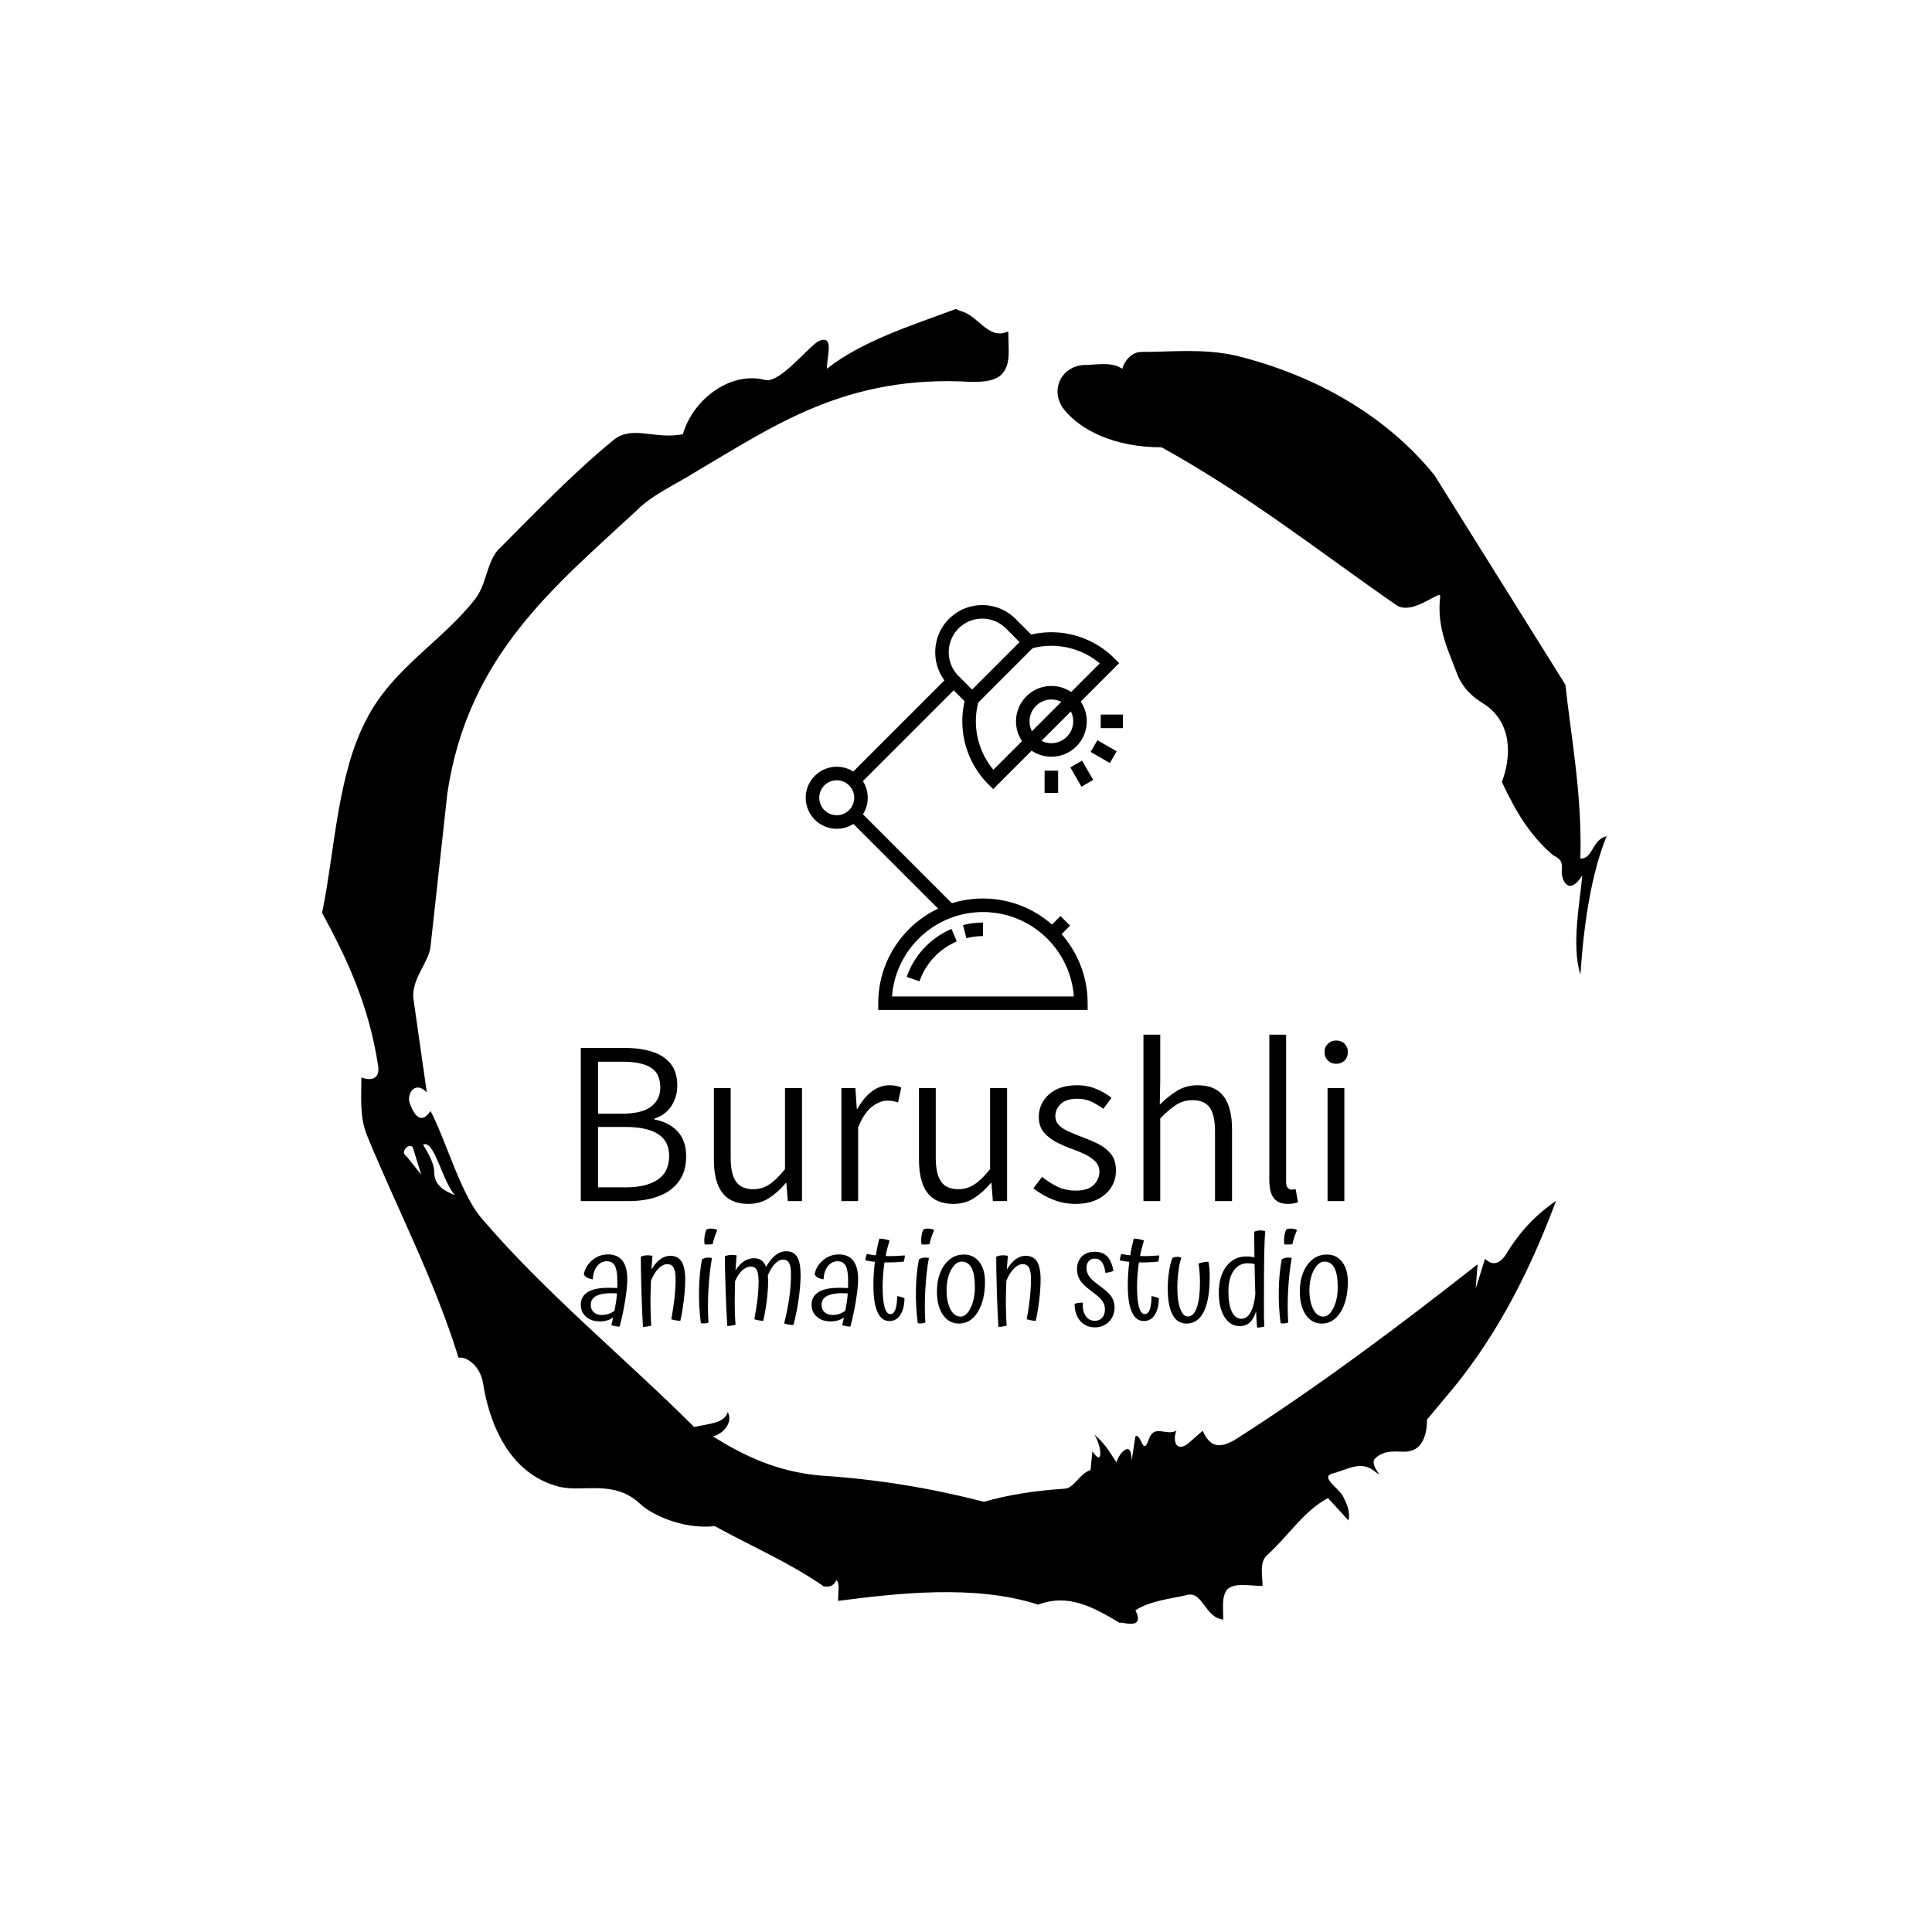 <svg xmlns="http://www.w3.org/2000/svg" version="1.1" xmlns:xlink="http://www.w3.org/1999/xlink" xmlns:svgjs="http://svgjs.dev/svgjs" width="1500" height="1500" viewBox="0 0 1500 1500"><rect width="1500" height="1500" fill="#ffffff"></rect><g transform="matrix(0.667,0,0,0.667,248.442,189.333)"><svg viewBox="0 0 321 360" data-background-color="#ffffff" preserveAspectRatio="xMidYMid meet" height="1682" width="1500" xmlns="http://www.w3.org/2000/svg" xmlns:xlink="http://www.w3.org/1999/xlink"><g id="tight-bounds" transform="matrix(1,0,0,1,0.5,0)"><svg viewBox="0 0 320 360" height="360" width="320"><g><svg></svg></g><g><svg viewBox="0 0 320 360" height="360" width="320"><g><path transform="translate(-74.993,-51.79) scale(4.658,4.658)" d="M20.6 59.9l0.8 1-0.4-1.3c-0.1-0.6-0.8 0.1-0.4 0.3M21.5 59.3c0.3 0.5 0.6 1 0.6 1.5 0 0.7 0.6 1 1.1 1.2-0.7-0.8-1.1-3-1.7-2.7M59.9 16.9c1.7 0 3.3-0.2 5.1 0.2 4.4 1.1 8.1 3.3 10.6 6.4l7 11.2c0.3 2.8 0.9 5.9 0.8 9.3 0.7 0 0.6-1 1.4-1.2-0.8 2-1.2 4.5-1.4 7.4-0.5-1.6 0-4 0.1-5.3-0.7 1.1-1.1 0.3-1.1-0.2 0.1-0.8-0.3-0.7-0.6-1-1.1-1-1.8-2.1-2.6-3.8 0.5-1.3 0.6-3.2-1-4.2-0.5-0.3-1.1-0.8-1.4-1.6-0.4-1.1-1.1-2.4-0.9-4.1 0.1-0.5-1.5 1.1-2.4 0.4-3.9-2.7-7.8-5.8-12.5-8.4-2.5 0-4.3-0.9-5.2-2-0.8-1-0.2-2.3 1-2.4 0.7 0 1.5-0.2 2.1 0.2 0.1-0.4 0.5-0.9 1-0.9M50 14.6l0.2 0.1c1 0.2 1.5 1.6 2.6 1.1 0 0.7 0.1 1.4-0.1 1.9-0.3 0.8-1.2 0.8-1.9 0.8-6.7-0.4-10.6 2.4-14.7 4.8-1.1 0.7-2.3 1.2-3.2 2.1-4.3 4-9 7.7-10.1 15.1l-0.9 8.2c-0.1 0.9-1.1 1.8-0.9 2.9l0.7 4.9c-0.7-0.7-1.1 0.2-0.9 0.6 0.1 0.3 0.5 1.3 1.1 0.4 0.8 1.5 1.6 4.4 2.7 5.7 3.4 4 7.8 7.6 11.4 11.2 0.9-0.2 1.6-0.2 1.8-0.8 0.3 0.6-0.3 1.2-0.8 1.3 1.6 1 3.4 1.9 5.8 2.1 3.1 0.2 6 0.7 8.7 1.4 1.4-0.4 2.8-0.6 4.3-0.7 0.5 0 0.8-0.8 1.4-1l0.1-1c0.6 0.9 0.5-0.3 0.1-0.9 0.7 0.6 0.9 1.1 1.2 1.5 0-0.3 0.8-1.4 0.8-0.1l0.2-1.3c0.3-0.2 0.4 1.1 0.7 0.2 0.3-0.9 0.9-0.2 1.5-0.5-0.2 0.4-0.1 1.2 0.6 0.7l0.8-0.7c0.5 1.2 1.3 0.7 1.7 0.5 4.4-2.8 8.8-6.1 13-9.4l-0.1 1.3 0.5-1.6c0.5 0.5 0.9 0.1 1.1-0.2 0.6-1 1.4-2 2.7-2.9-1.6 4.3-3.5 7.7-5.9 10.5l-1 1.2c0 0.7-0.2 1.6-1 1.7-0.4 0.1-1.2-0.2-1.8 0.4-0.3 0.4 0.7 1.2-0.1 0.6-0.7-0.5-1.4 0-2.2 0.2-0.6 0.2 0.4 0.8 0.6 1.2 0.2 0.4 0.4 0.8 0.3 1.3l-1.1-1.2c-1.3 0.7-2.1 2-3.2 3-0.5 0.4-0.3 1.1-0.3 1.7-0.7 0-1.5-0.2-1.9 0.2-0.3 0.4-0.2 1-0.2 1.6-1-0.1-1.1-1.6-2-1.3-0.9 0.2-1.9 0.3-2.7 0.8 0.6 1.2-1 0.5-0.8 0.7-1.5-0.9-2.8-1.6-4.4-1-3.4-1.1-7.6-0.6-10.7-0.2 0-0.5 0.1-1-0.1-1.1-0.2 0.5-0.8 0.3-0.7 0.3-1.9-1.3-3.8-2.1-5.8-3.2-1.8 0.2-3.5-0.7-4-1.2-1.4-1.3-3-0.6-4.3-0.9-2.8-0.7-3.8-3.6-4.1-5.6-0.2-1-1-1.4-1.3-1.3-1.3-4.2-3.3-8-4.9-11.9-0.4-1-0.3-2-0.3-3.1 0.5 0.2 1 0.1 0.9-0.6-0.5-3.3-1.7-5.8-3-8.2 0.7-3.4 0.8-7.4 2.4-10.4 1.4-2.7 4-4.1 5.8-6.4 0.6-0.8 0.6-1.9 1.2-2.6 2-2 4-4.1 6.2-5.9 1-0.8 2.2 0 3.7-0.3 0.5-1.8 2.5-3.4 4.4-2.9 0.8 0.2 2.4-1.9 2.9-2.1 0.8-0.3 0.4 0.8 0.4 1.5 1.9-1.5 4.5-2.3 6.9-3.2" fill="#000000" fill-rule="nonzero" stroke="none" stroke-width="1" stroke-linecap="butt" stroke-linejoin="miter" stroke-miterlimit="10" stroke-dasharray="" stroke-dashoffset="0" font-family="none" font-weight="none" font-size="none" text-anchor="none" style="mix-blend-mode: normal" data-fill-palette-color="tertiary"></path></g><g transform="matrix(1,0,0,1,64.44,90)"><svg viewBox="0 0 191.12 180" height="180" width="191.12"><g><svg viewBox="0 0 191.12 180" height="180" width="191.12"><g><svg viewBox="0 0 192 180.829" height="180" width="191.12"><g transform="matrix(1,0,0,1,0,107.509)"><svg viewBox="0 0 192 73.32" height="73.32" width="192"><g id="textblocktransform"><svg viewBox="0 0 192 73.32" height="73.32" width="192" id="textblock"><g><svg viewBox="0 0 192 42.356" height="42.356" width="192"><g transform="matrix(1,0,0,1,0,0)"><svg width="192" viewBox="4.6 -35.7 164.53 36.3" height="42.356" data-palette-color="#ff2149"><path d="M14.85 0L4.6 0 4.6-32.85 14.1-32.85Q17.45-32.85 19.98-32.02 22.5-31.2 23.9-29.43 25.3-27.65 25.3-24.8L25.3-24.8Q25.3-22.35 24.03-20.4 22.75-18.45 20.4-17.7L20.4-17.7 20.4-17.5Q23.45-16.95 25.33-14.98 27.2-13 27.2-9.6L27.2-9.6Q27.2-6.4 25.65-4.25 24.1-2.1 21.3-1.05 18.5 0 14.85 0L14.85 0ZM8.3-15.9L8.3-2.95 14.25-2.95Q18.65-2.95 21.1-4.6 23.55-6.25 23.55-9.7L23.55-9.7Q23.55-12.9 21.15-14.4 18.75-15.9 14.25-15.9L14.25-15.9 8.3-15.9ZM8.3-29.9L8.3-18.75 13.35-18.75Q17.75-18.75 19.7-20.28 21.65-21.8 21.65-24.35L21.65-24.35Q21.65-27.4 19.6-28.65 17.55-29.9 13.55-29.9L13.55-29.9 8.3-29.9ZM40.5 0.6L40.5 0.6Q36.75 0.6 34.95-1.8 33.15-4.2 33.15-8.85L33.15-8.85 33.15-24.25 36.75-24.25 36.75-9.3Q36.75-5.8 37.9-4.17 39.05-2.55 41.6-2.55L41.6-2.55Q43.5-2.55 45.05-3.58 46.6-4.6 48.4-6.85L48.4-6.85 48.4-24.25 52.05-24.25 52.05 0 49 0 48.7-3.85 48.55-3.85Q46.85-1.85 44.95-0.63 43.05 0.6 40.5 0.6ZM64.09 0L60.5 0 60.5-24.25 63.5-24.25 63.8-19.8 63.95-19.8Q65.2-22.1 66.97-23.48 68.75-24.85 70.84-24.85L70.84-24.85Q71.59-24.85 72.2-24.73 72.8-24.6 73.34-24.35L73.34-24.35 72.65-21.15Q72.05-21.35 71.57-21.45 71.09-21.55 70.34-21.55L70.34-21.55Q68.8-21.55 67.09-20.28 65.4-19 64.09-15.8L64.09-15.8 64.09 0ZM84.49 0.6L84.49 0.6Q80.74 0.6 78.94-1.8 77.14-4.2 77.14-8.85L77.14-8.85 77.14-24.25 80.74-24.25 80.74-9.3Q80.74-5.8 81.89-4.17 83.04-2.55 85.59-2.55L85.59-2.55Q87.49-2.55 89.04-3.58 90.59-4.6 92.39-6.85L92.39-6.85 92.39-24.25 96.04-24.25 96.04 0 92.99 0 92.69-3.85 92.54-3.85Q90.84-1.85 88.94-0.63 87.04 0.6 84.49 0.6ZM110.69 0.6L110.69 0.6Q108.09 0.6 105.74-0.38 103.39-1.35 101.69-2.75L101.69-2.75 103.54-5.2Q105.09-3.95 106.82-3.1 108.54-2.25 110.84-2.25L110.84-2.25Q113.34-2.25 114.59-3.45 115.84-4.65 115.84-6.3L115.84-6.3Q115.84-7.6 114.99-8.47 114.14-9.35 112.87-9.98 111.59-10.6 110.19-11.1L110.19-11.1Q108.49-11.7 106.79-12.55 105.09-13.4 103.97-14.7 102.84-16 102.84-18.05L102.84-18.05Q102.84-20.9 105.02-22.88 107.19-24.85 111.09-24.85L111.09-24.85Q113.29-24.85 115.19-24.05 117.09-23.25 118.44-22.15L118.44-22.15 116.69-19.8Q115.44-20.7 114.12-21.33 112.79-21.95 111.09-21.95L111.09-21.95Q108.69-21.95 107.54-20.83 106.39-19.7 106.39-18.25L106.39-18.25Q106.39-17.05 107.17-16.28 107.94-15.5 109.19-14.95 110.44-14.4 111.84-13.85L111.84-13.85Q113.64-13.2 115.37-12.38 117.09-11.55 118.24-10.2 119.39-8.85 119.39-6.5L119.39-6.5Q119.39-4.6 118.39-2.98 117.39-1.35 115.44-0.38 113.49 0.6 110.69 0.6ZM128.89 0L125.29 0 125.29-35.7 128.89-35.7 128.89-25.8 128.79-20.7Q130.54-22.45 132.49-23.65 134.44-24.85 136.89-24.85L136.89-24.85Q140.74-24.85 142.51-22.45 144.29-20.05 144.29-15.4L144.29-15.4 144.29 0 140.64 0 140.64-14.95Q140.64-18.45 139.51-20.05 138.39-21.65 135.84-21.65L135.84-21.65Q133.89-21.65 132.36-20.68 130.84-19.7 128.89-17.75L128.89-17.75 128.89 0ZM156.24 0.6L156.24 0.6Q154.84 0.6 153.96 0.03 153.09-0.55 152.69-1.68 152.29-2.8 152.29-4.45L152.29-4.45 152.29-35.7 155.89-35.7 155.89-4.15Q155.89-3.25 156.24-2.85 156.59-2.45 157.04-2.45L157.04-2.45Q157.19-2.45 157.39-2.48 157.59-2.5 157.94-2.55L157.94-2.55 158.44 0.25Q158.04 0.4 157.51 0.5 156.99 0.6 156.24 0.6ZM168.38 0L164.78 0 164.78-24.25 168.38-24.25 168.38 0ZM166.63-29.45L166.63-29.45Q165.58-29.45 164.86-30.15 164.13-30.85 164.13-32L164.13-32Q164.13-33.05 164.86-33.75 165.58-34.45 166.63-34.45L166.63-34.45Q167.73-34.45 168.43-33.75 169.13-33.05 169.13-32L169.13-32Q169.13-30.85 168.43-30.15 167.73-29.45 166.63-29.45Z" opacity="1" transform="matrix(1,0,0,1,0,0)" fill="#000000" class="wordmark-text-0" data-fill-palette-color="primary" id="text-0"></path></svg></g></svg></g><g transform="matrix(1,0,0,1,0,48.536)"><svg viewBox="0 0 192 24.784" height="24.784" width="192"><g transform="matrix(1,0,0,1,0,0)"><svg width="192" viewBox="1.35 -37.069 303.41 39.169" height="24.784" data-palette-color="#ff2149"><path d="M19.75-17.05L19.75-17.05Q19.75-13.75 18.85-8.3 17.95-2.85 16.7 1.7L16.7 1.7Q15.95 1.7 15.1 1.55 14.25 1.4 13.45 1.15L13.45 1.15Q13.5 0.95 13.55 0.68 13.6 0.4 13.75-0.05L13.75-0.05Q13.9-0.85 14-1.23 14.1-1.6 14.15-1.9L14.15-1.9Q13.1-1.15 11.78-0.75 10.45-0.35 8.95-0.35L8.95-0.35Q5.55-0.35 3.45-2.18 1.35-4 1.35-7L1.35-7Q1.35-10.25 4.1-11.95 6.85-13.65 12.2-13.65L12.2-13.65Q13-13.65 13.75-13.63 14.5-13.6 15.75-13.55L15.75-13.55Q15.8-14.05 15.8-14.65 15.8-15.25 15.8-16.55L15.8-16.55Q15.8-20.55 14.83-22.35 13.85-24.15 11.6-24.15L11.6-24.15Q9.3-24.15 7.75-22.13 6.2-20.1 6.1-17L6.1-17Q4.7-17.2 3.85-17.68 3-18.15 2.55-18.95L2.55-18.95Q3.15-22.25 5.88-24.55 8.6-26.85 12.1-26.85L12.1-26.85Q15.9-26.85 17.82-24.38 19.75-21.9 19.75-17.05ZM5.3-6.9L5.3-6.9Q5.3-5.05 6.5-3.98 7.7-2.9 9.65-2.9L9.65-2.9Q11.05-2.9 12.33-3.33 13.6-3.75 14.7-4.6L14.7-4.6Q15.1-6.65 15.33-8.25 15.55-9.85 15.65-11.45L15.65-11.45Q10.5-11.75 7.9-10.63 5.3-9.5 5.3-6.9ZM28.9-8.35L28.9-8.35Q28.9-6 29-3.03 29.1-0.05 29.25 1.3L29.25 1.3Q28.6 1.5 27.7 1.65 26.8 1.8 25.95 1.8L25.95 1.8Q25.6-3.45 25.35-11.8 25.1-20.15 25.1-25.95L25.1-25.95Q25.6-26.2 26.3-26.35 27-26.5 27.75-26.5L27.75-26.5Q28.25-26.5 28.72-26.45 29.2-26.4 29.7-26.3L29.7-26.3Q29.6-25.4 29.47-23.43 29.35-21.45 29.3-20.85L29.3-20.85Q30.95-23.6 32.8-24.95 34.65-26.3 36.7-26.3L36.7-26.3Q39.8-26.3 41.22-24.03 42.65-21.75 42.65-16.9L42.65-16.9Q42.65-13 42.02-8.15 41.4-3.3 40.7-0.55L40.7-0.55Q39.9-0.6 38.92-0.78 37.95-0.95 37.15-1.2L37.15-1.2Q38.05-6.1 38.45-9.9 38.85-13.7 38.85-17.05L38.85-17.05Q38.85-20.2 38.07-21.6 37.3-23 35.55-23L35.55-23Q33.8-23 32.07-21.25 30.35-19.5 29.1-16.45L29.1-16.45Q29-12.85 28.95-11.2 28.9-9.55 28.9-8.35ZM53.15-37.05L53.15-37.05Q53.85-37 54.37-36.88 54.9-36.75 55.35-36.5L55.35-36.5Q54.85-35.4 54.32-33.88 53.8-32.35 53.5-30.9L53.5-30.9Q52.95-30.8 52.1-30.78 51.25-30.75 50.35-30.8L50.35-30.8Q50.25-31.25 50.22-31.63 50.2-32 50.2-32.4L50.2-32.4Q50.2-33.45 50.42-34.65 50.65-35.85 51.05-36.7L51.05-36.7Q51.6-36.95 52.05-37.02 52.5-37.1 53.15-37.05ZM49.3-24.9L49.3-24.9Q49.9-25.25 50.52-25.43 51.15-25.6 51.85-25.6L51.85-25.6Q52.25-25.6 52.57-25.55 52.9-25.5 53.25-25.4L53.25-25.4Q52.25-20.15 51.85-13.1 51.45-6.05 51.85 0.05L51.85 0.05Q51.5 0.25 50.95 0.35 50.4 0.45 49.85 0.45L49.85 0.45Q49.6 0.45 49.37 0.43 49.15 0.4 48.85 0.35L48.85 0.35Q48-6 48.12-12.78 48.25-19.55 49.3-24.9ZM62.24-8.35L62.24-8.35Q62.24-5.45 62.34-2.83 62.44-0.2 62.59 0.95L62.59 0.95Q61.94 1.15 61.04 1.3 60.14 1.45 59.29 1.45L59.29 1.45Q58.94-4.45 58.64-12.6 58.34-20.75 58.34-26.1L58.34-26.1Q58.84-26.35 59.54-26.5 60.24-26.65 60.99-26.65L60.99-26.65Q61.74-26.65 62.17-26.6 62.59-26.55 62.99-26.45L62.99-26.45Q62.94-25.95 62.82-24.48 62.69-23 62.54-20.55L62.54-20.55Q64.09-22.95 65.92-24.15 67.74-25.35 69.84-25.35L69.84-25.35Q71.64-25.35 72.82-24.5 73.99-23.65 74.64-21.9L74.64-21.9Q76.39-25 78.37-26.55 80.34-28.1 82.64-28.1L82.64-28.1Q85.59-28.1 86.94-25.85 88.29-23.6 88.29-18.75L88.29-18.75Q88.29-14.35 87.47-8.8 86.64-3.25 85.44 1.1L85.44 1.1Q84.54 1.05 83.52 0.88 82.49 0.7 81.79 0.45L81.79 0.45Q83.14-4.95 83.82-9.73 84.49-14.5 84.49-18.9L84.49-18.9Q84.49-22.05 83.77-23.43 83.04-24.8 81.39-24.8L81.39-24.8Q79.74-24.8 78.14-23.15 76.54-21.5 75.34-18.55L75.34-18.55Q75.39-17.7 75.42-17.13 75.44-16.55 75.44-16.05L75.44-16.05Q75.44-12.5 74.84-8 74.24-3.5 73.49-0.55L73.49-0.55Q72.74-0.6 71.77-0.78 70.79-0.95 69.99-1.2L69.99-1.2Q70.94-6.25 71.32-9.7 71.69-13.15 71.69-16.1L71.69-16.1Q71.69-19.3 70.97-20.68 70.24-22.05 68.59-22.05L68.59-22.05Q66.84-22.05 65.17-20.5 63.49-18.95 62.39-16.25L62.39-16.25Q62.34-14.25 62.29-12.18 62.24-10.1 62.24-8.35ZM111.04-17.05L111.04-17.05Q111.04-13.75 110.14-8.3 109.24-2.85 107.99 1.7L107.99 1.7Q107.24 1.7 106.39 1.55 105.54 1.4 104.74 1.15L104.74 1.15Q104.79 0.95 104.84 0.68 104.89 0.4 105.04-0.05L105.04-0.05Q105.19-0.85 105.29-1.23 105.39-1.6 105.44-1.9L105.44-1.9Q104.39-1.15 103.07-0.75 101.74-0.35 100.24-0.35L100.24-0.35Q96.84-0.35 94.74-2.18 92.64-4 92.64-7L92.64-7Q92.64-10.25 95.39-11.95 98.14-13.65 103.49-13.65L103.49-13.65Q104.29-13.65 105.04-13.63 105.79-13.6 107.04-13.55L107.04-13.55Q107.09-14.05 107.09-14.65 107.09-15.25 107.09-16.55L107.09-16.55Q107.09-20.55 106.12-22.35 105.14-24.15 102.89-24.15L102.89-24.15Q100.59-24.15 99.04-22.13 97.49-20.1 97.39-17L97.39-17Q95.99-17.2 95.14-17.68 94.29-18.15 93.84-18.95L93.84-18.95Q94.44-22.25 97.17-24.55 99.89-26.85 103.39-26.85L103.39-26.85Q107.19-26.85 109.12-24.38 111.04-21.9 111.04-17.05ZM96.59-6.9L96.59-6.9Q96.59-5.05 97.79-3.98 98.99-2.9 100.94-2.9L100.94-2.9Q102.34-2.9 103.62-3.33 104.89-3.75 105.99-4.6L105.99-4.6Q106.39-6.65 106.62-8.25 106.84-9.85 106.94-11.45L106.94-11.45Q101.79-11.75 99.19-10.63 96.59-9.5 96.59-6.9ZM126.49-10.35L126.49-10.35Q127.29-10.25 128.06-10.03 128.84-9.8 129.39-9.45L129.39-9.45Q129.29-5.25 127.71-2.88 126.14-0.5 123.44-0.5L123.44-0.5Q120.29-0.5 118.69-4.08 117.09-7.65 117.09-14.65L117.09-14.65Q117.09-16.95 117.24-19.25 117.39-21.55 117.69-23.95L117.69-23.95Q116.74-24 115.81-24.15 114.89-24.3 113.94-24.5L113.94-24.5Q113.99-25.2 114.14-25.85 114.29-26.5 114.54-27.05L114.54-27.05Q115.49-26.85 116.34-26.7 117.19-26.55 118.04-26.5L118.04-26.5Q118.24-27.8 118.56-29.33 118.89-30.85 119.44-33.1L119.44-33.1Q120.49-33.05 121.51-32.88 122.54-32.7 123.49-32.4L123.49-32.4Q122.99-30.75 122.59-29.2 122.19-27.65 121.94-26.2L121.94-26.2Q123.94-26.15 125.84-26.23 127.74-26.3 129.54-26.45L129.54-26.45Q129.54-25.95 129.41-25.33 129.29-24.7 129.09-24L129.09-24Q127.24-23.8 125.31-23.73 123.39-23.65 121.49-23.7L121.49-23.7Q121.14-21.35 120.94-18.9 120.74-16.45 120.74-14.1L120.74-14.1Q120.74-8.8 121.51-6.03 122.29-3.25 123.74-3.25L123.74-3.25Q125.09-3.25 125.76-4.98 126.44-6.7 126.49-10.35ZM138.94-37.05L138.94-37.05Q139.64-37 140.16-36.88 140.69-36.75 141.14-36.5L141.14-36.5Q140.64-35.4 140.11-33.88 139.59-32.35 139.29-30.9L139.29-30.9Q138.74-30.8 137.89-30.78 137.04-30.75 136.14-30.8L136.14-30.8Q136.04-31.25 136.01-31.63 135.99-32 135.99-32.4L135.99-32.4Q135.99-33.45 136.21-34.65 136.44-35.85 136.84-36.7L136.84-36.7Q137.39-36.95 137.84-37.02 138.29-37.1 138.94-37.05ZM135.09-24.9L135.09-24.9Q135.69-25.25 136.31-25.43 136.94-25.6 137.64-25.6L137.64-25.6Q138.04-25.6 138.36-25.55 138.69-25.5 139.04-25.4L139.04-25.4Q138.04-20.15 137.64-13.1 137.24-6.05 137.64 0.05L137.64 0.05Q137.29 0.25 136.74 0.35 136.19 0.45 135.64 0.45L135.64 0.45Q135.39 0.45 135.16 0.43 134.94 0.4 134.64 0.35L134.64 0.35Q133.79-6 133.91-12.78 134.04-19.55 135.09-24.9ZM142.23-12.1L142.23-12.1Q142.23-18.6 145.21-22.7 148.18-26.8 152.88-26.8L152.88-26.8Q156.73-26.8 158.98-23.88 161.23-20.95 161.23-16L161.23-16Q161.23-8.75 158.41-4.13 155.58 0.5 150.93 0.5L150.93 0.5Q146.93 0.5 144.58-2.98 142.23-6.45 142.23-12.1ZM157.23-13.9L157.23-13.9Q157.23-19 155.93-21.5 154.63-24 151.98-24L151.98-24Q149.58-24 147.81-20.7 146.03-17.4 146.03-12.6L146.03-12.6Q146.03-8.2 147.53-5.23 149.03-2.25 151.58-2.25L151.58-2.25Q153.83-2.25 155.53-5.68 157.23-9.1 157.23-13.9ZM169.48-8.35L169.48-8.35Q169.48-6 169.58-3.03 169.68-0.05 169.83 1.3L169.83 1.3Q169.18 1.5 168.28 1.65 167.38 1.8 166.53 1.8L166.53 1.8Q166.18-3.45 165.93-11.8 165.68-20.15 165.68-25.95L165.68-25.95Q166.18-26.2 166.88-26.35 167.58-26.5 168.33-26.5L168.33-26.5Q168.83-26.5 169.31-26.45 169.78-26.4 170.28-26.3L170.28-26.3Q170.18-25.4 170.06-23.43 169.93-21.45 169.88-20.85L169.88-20.85Q171.53-23.6 173.38-24.95 175.23-26.3 177.28-26.3L177.28-26.3Q180.38-26.3 181.81-24.03 183.23-21.75 183.23-16.9L183.23-16.9Q183.23-13 182.61-8.15 181.98-3.3 181.28-0.55L181.28-0.55Q180.48-0.6 179.51-0.78 178.53-0.95 177.73-1.2L177.73-1.2Q178.63-6.1 179.03-9.9 179.43-13.7 179.43-17.05L179.43-17.05Q179.43-20.2 178.66-21.6 177.88-23 176.13-23L176.13-23Q174.38-23 172.66-21.25 170.93-19.5 169.68-16.45L169.68-16.45Q169.58-12.85 169.53-11.2 169.48-9.55 169.48-8.35ZM206.63-14.4L206.63-14.4Q210.23-11.8 211.35-9.98 212.48-8.15 212.48-5.95L212.48-5.95Q212.48-2.5 210.28-0.25 208.08 2 204.68 2L204.68 2Q201.13 2 198.9-0.55 196.68-3.1 196.68-7.3L196.68-7.3Q197.43-7.55 198.25-7.68 199.08-7.8 199.88-7.75L199.88-7.75Q199.78-4.4 201.05-2.5 202.33-0.6 204.73-0.6L204.73-0.6Q206.53-0.6 207.6-1.83 208.68-3.05 208.68-5.15L208.68-5.15Q208.68-6.85 207.73-8.33 206.78-9.8 203.63-12.1L203.63-12.1Q199.93-14.8 198.78-16.73 197.63-18.65 197.63-21L197.63-21Q197.63-24.15 199.53-26.03 201.43-27.9 204.68-27.9L204.68-27.9Q207.78-27.9 209.55-26.1 211.33-24.3 212.03-20.35L212.03-20.35Q211.28-20 210.5-19.83 209.73-19.65 208.88-19.55L208.88-19.55Q208.48-22.5 207.45-23.85 206.43-25.2 204.63-25.2L204.63-25.2Q203.13-25.2 202.25-24.2 201.38-23.2 201.38-21.5L201.38-21.5Q201.38-19.75 202.38-18.25 203.38-16.75 206.63-14.4ZM227.12-10.35L227.12-10.35Q227.92-10.25 228.7-10.03 229.47-9.8 230.02-9.45L230.02-9.45Q229.92-5.25 228.35-2.88 226.77-0.5 224.07-0.5L224.07-0.5Q220.92-0.5 219.32-4.08 217.72-7.65 217.72-14.65L217.72-14.65Q217.72-16.95 217.87-19.25 218.02-21.55 218.32-23.95L218.32-23.95Q217.37-24 216.45-24.15 215.52-24.3 214.57-24.5L214.57-24.5Q214.62-25.2 214.77-25.85 214.92-26.5 215.17-27.05L215.17-27.05Q216.12-26.85 216.97-26.7 217.82-26.55 218.67-26.5L218.67-26.5Q218.87-27.8 219.2-29.33 219.52-30.85 220.07-33.1L220.07-33.1Q221.12-33.05 222.15-32.88 223.17-32.7 224.12-32.4L224.12-32.4Q223.62-30.75 223.22-29.2 222.82-27.65 222.57-26.2L222.57-26.2Q224.57-26.15 226.47-26.23 228.37-26.3 230.17-26.45L230.17-26.45Q230.17-25.95 230.05-25.33 229.92-24.7 229.72-24L229.72-24Q227.87-23.8 225.95-23.73 224.02-23.65 222.12-23.7L222.12-23.7Q221.77-21.35 221.57-18.9 221.37-16.45 221.37-14.1L221.37-14.1Q221.37-8.8 222.15-6.03 222.92-3.25 224.37-3.25L224.37-3.25Q225.72-3.25 226.4-4.98 227.07-6.7 227.12-10.35ZM240.92 0.5L240.92 0.5Q237.27 0.5 235.4-3.05 233.52-6.6 233.52-13.5L233.52-13.5Q233.52-17 234.1-20.53 234.67-24.05 235.52-25.6L235.52-25.6Q235.97-25.75 236.42-25.83 236.87-25.9 237.32-25.9L237.32-25.9Q237.77-25.9 238.15-25.83 238.52-25.75 238.87-25.55L238.87-25.55Q238.12-23.15 237.72-20.05 237.32-16.95 237.32-13.35L237.32-13.35Q237.32-8.5 238.45-5.4 239.57-2.3 241.47-2.3L241.47-2.3Q243.82-2.3 245.05-5.9 246.27-9.5 246.27-16L246.27-16Q246.27-18 246.07-20.18 245.87-22.35 245.67-23.2L245.67-23.2Q246.42-23.55 247.52-23.75 248.62-23.95 249.62-23.95L249.62-23.95Q249.87-22.8 250-21.2 250.12-19.6 250.12-17.95L250.12-17.95Q250.12-9 247.8-4.25 245.47 0.5 240.92 0.5ZM271.72 1.65L271.72 1.65Q271.12 1.85 270.29 1.98 269.47 2.1 268.87 2.1L268.87 2.1Q268.72 0.5 268.62-1.13 268.52-2.75 268.47-4.35L268.47-4.35Q267.52-1.35 265.97 0.08 264.42 1.5 262.07 1.5L262.07 1.5Q258.22 1.5 255.97-2.1 253.72-5.7 253.72-11.65L253.72-11.65Q253.72-18.2 256.69-22.13 259.67-26.05 264.62-26.05L264.62-26.05Q265.42-26.05 266.27-25.95 267.12-25.85 267.82-25.65L267.82-25.65Q267.77-30.35 267.74-32.3 267.72-34.25 267.72-35.8L267.72-35.8Q268.17-36.05 268.87-36.2 269.57-36.35 270.22-36.35L270.22-36.35Q270.62-36.35 271.07-36.27 271.52-36.2 272.07-36.1L272.07-36.1Q271.82-33 271.69-27.23 271.57-21.45 271.57-6.1L271.57-6.1Q271.57-3.85 271.59-2.18 271.62-0.5 271.72 1.65ZM257.52-12.2L257.52-12.2Q257.52-7.05 258.87-4.23 260.22-1.4 262.62-1.4L262.62-1.4Q264.82-1.4 266.24-3.88 267.67-6.35 268.17-11.15L268.17-11.15Q268.07-13.95 267.99-16.95 267.92-19.95 267.87-23L267.87-23Q267.27-23.2 266.57-23.28 265.87-23.35 265.07-23.35L265.07-23.35Q261.67-23.35 259.59-20.38 257.52-17.4 257.52-12.2ZM282.47-37.05L282.47-37.05Q283.17-37 283.69-36.88 284.22-36.75 284.67-36.5L284.67-36.5Q284.17-35.4 283.64-33.88 283.12-32.35 282.82-30.9L282.82-30.9Q282.27-30.8 281.42-30.78 280.57-30.75 279.67-30.8L279.67-30.8Q279.57-31.25 279.54-31.63 279.52-32 279.52-32.4L279.52-32.4Q279.52-33.45 279.74-34.65 279.97-35.85 280.37-36.7L280.37-36.7Q280.92-36.95 281.37-37.02 281.82-37.1 282.47-37.05ZM278.62-24.9L278.62-24.9Q279.22-25.25 279.84-25.43 280.47-25.6 281.17-25.6L281.17-25.6Q281.57-25.6 281.89-25.55 282.22-25.5 282.57-25.4L282.57-25.4Q281.57-20.15 281.17-13.1 280.77-6.05 281.17 0.05L281.17 0.05Q280.82 0.25 280.27 0.35 279.72 0.45 279.17 0.45L279.17 0.45Q278.92 0.45 278.69 0.43 278.47 0.4 278.17 0.35L278.17 0.35Q277.32-6 277.44-12.78 277.57-19.55 278.62-24.9ZM285.76-12.1L285.76-12.1Q285.76-18.6 288.74-22.7 291.71-26.8 296.41-26.8L296.41-26.8Q300.26-26.8 302.51-23.88 304.76-20.95 304.76-16L304.76-16Q304.76-8.75 301.94-4.13 299.11 0.5 294.46 0.5L294.46 0.5Q290.46 0.5 288.11-2.98 285.76-6.45 285.76-12.1ZM300.76-13.9L300.76-13.9Q300.76-19 299.46-21.5 298.16-24 295.51-24L295.51-24Q293.11-24 291.34-20.7 289.56-17.4 289.56-12.6L289.56-12.6Q289.56-8.2 291.06-5.23 292.56-2.25 295.11-2.25L295.11-2.25Q297.36-2.25 299.06-5.68 300.76-9.1 300.76-13.9Z" opacity="1" transform="matrix(1,0,0,1,0,0)" fill="#000000" class="slogan-text-1" data-fill-palette-color="secondary" id="text-1"></path></svg></g></svg></g></svg></g></svg></g><g transform="matrix(1,0,0,1,56.302,0)"><svg viewBox="0 0 79.396 101.328" height="101.328" width="79.396"><g><svg xmlns="http://www.w3.org/2000/svg" xmlns:xlink="http://www.w3.org/1999/xlink" version="1.1" x="0" y="0" viewBox="21.644 0 156.711 200" enable-background="new 0 0 200 200" xml:space="preserve" height="101.328" width="79.396" class="icon-icon-0" data-fill-palette-color="accent" id="icon-0"><g fill="#38e7ff" data-fill-palette-color="accent"><path fill="#000000" d="M143.008 74.89H143.002C133.371 74.89 125.536 67.051 125.536 57.418 125.536 47.783 133.377 39.946 143.013 39.946 147.678 39.946 152.064 41.763 155.363 45.062A17.34 17.34 0 0 1 160.481 57.416C160.481 62.079 158.663 66.467 155.363 69.77A17.36 17.36 0 0 1 143.008 74.89M143.013 46.637C137.066 46.637 132.228 51.474 132.228 57.418S137.06 68.199 143.002 68.199V71.545L143.007 68.199C145.886 68.199 148.593 67.076 150.629 65.039A10.7 10.7 0 0 0 153.789 57.415C153.789 54.536 152.669 51.83 150.632 49.794A10.7 10.7 0 0 0 143.013 46.637" data-fill-palette-color="accent"></path><g fill="#38e7ff" data-fill-palette-color="accent"><path fill="#000000" d="M114.262 90.898L111.895 88.532C100.661 77.297 96.354 60.811 100.657 45.509L107.098 47.318A37.36 37.36 0 0 0 114.369 81.329L166.922 28.77A37.39 37.39 0 0 0 132.933 21.486L131.127 15.044C146.419 10.753 162.897 15.067 174.126 26.297L176.491 28.662z" data-fill-palette-color="accent"></path><path fill="#000000" d="M103.847 51.173L92.204 39.529C83.354 30.431 83.468 15.772 92.422 6.818 96.82 2.421 102.662 0 108.873 0 115.083 0 120.926 2.421 125.322 6.818L136.769 18.262zM108.873 6.691A16.47 16.47 0 0 0 97.152 11.55C90.771 17.929 90.689 28.373 96.967 34.831L103.846 41.711 127.304 18.262 120.591 11.549A16.47 16.47 0 0 0 108.873 6.691" data-fill-palette-color="accent"></path></g><g fill="#38e7ff" data-fill-palette-color="accent"><rect x="143.177" y="154.627" transform="matrix(0.707 0.707 -0.707 0.707 155.6 -56.94)" fill="#000000" width="6.691" height="9.403" data-fill-palette-color="accent"></rect><path fill="#000000" d="M160.925 200H57.471V196.654C57.471 168.135 80.676 144.934 109.199 144.934 137.72 144.934 160.925 168.135 160.925 196.654zM64.285 193.309H154.112C152.392 170.038 132.905 151.626 109.2 151.626 85.492 151.626 66.004 170.038 64.285 193.309" data-fill-palette-color="accent"></path><g fill="#38e7ff" data-fill-palette-color="accent"><path fill="#000000" d="M101.021 164.549L99.352 158.07A39.5 39.5 0 0 1 109.197 156.835V163.526A32.7 32.7 0 0 0 101.021 164.549" data-fill-palette-color="accent"></path><path fill="#000000" d="M77.859 185.854L71.538 183.662A40 40 0 0 1 93.676 159.983L96.287 166.143A33.3 33.3 0 0 0 77.859 185.854" data-fill-palette-color="accent"></path></g></g><g fill="#38e7ff" data-fill-palette-color="accent"><path fill="#000000" d="M36.974 110.496C28.521 110.496 21.644 103.617 21.644 95.162 21.644 86.713 28.521 79.839 36.974 79.839 45.424 79.839 52.299 86.714 52.299 95.162 52.299 103.617 45.424 110.496 36.974 110.496M36.974 86.53C32.21 86.53 28.335 90.402 28.335 95.162 28.335 99.928 32.21 103.805 36.974 103.805 41.734 103.805 45.607 99.928 45.607 95.162 45.607 90.401 41.734 86.53 36.974 86.53" data-fill-palette-color="accent"></path><rect x="66.76" y="27.148" transform="matrix(0.707 0.707 -0.707 0.707 64.367 -31.402)" fill="#000000" width="6.693" height="69.766" data-fill-palette-color="accent"></rect><rect x="35.612" y="124.017" transform="matrix(0.707 0.707 -0.707 0.707 110.323 -11.605)" fill="#000000" width="67.115" height="6.691" data-fill-palette-color="accent"></rect></g><g fill="#38e7ff" data-fill-palette-color="accent"><rect x="139.658" y="81.784" fill="#000000" width="6.691" height="10.984" data-fill-palette-color="accent"></rect><rect x="152.436" y="79.931" transform="matrix(0.5 0.866 -0.866 0.5 151.172 -95.137)" fill="#000000" width="10.99" height="6.692" data-fill-palette-color="accent"></rect><rect x="163.371" y="69.003" transform="matrix(0.866 0.5 -0.5 0.866 58.765 -74.714)" fill="#000000" width="10.982" height="6.692" data-fill-palette-color="accent"></rect><rect x="167.373" y="54.072" fill="#000000" width="10.982" height="6.691" data-fill-palette-color="accent"></rect></g></g></svg></g></svg></g><g></g></svg></g></svg></g></svg></g></svg></g><defs></defs></svg><rect width="320" height="360" fill="none" stroke="none" visibility="hidden"></rect></g></svg></g></svg>